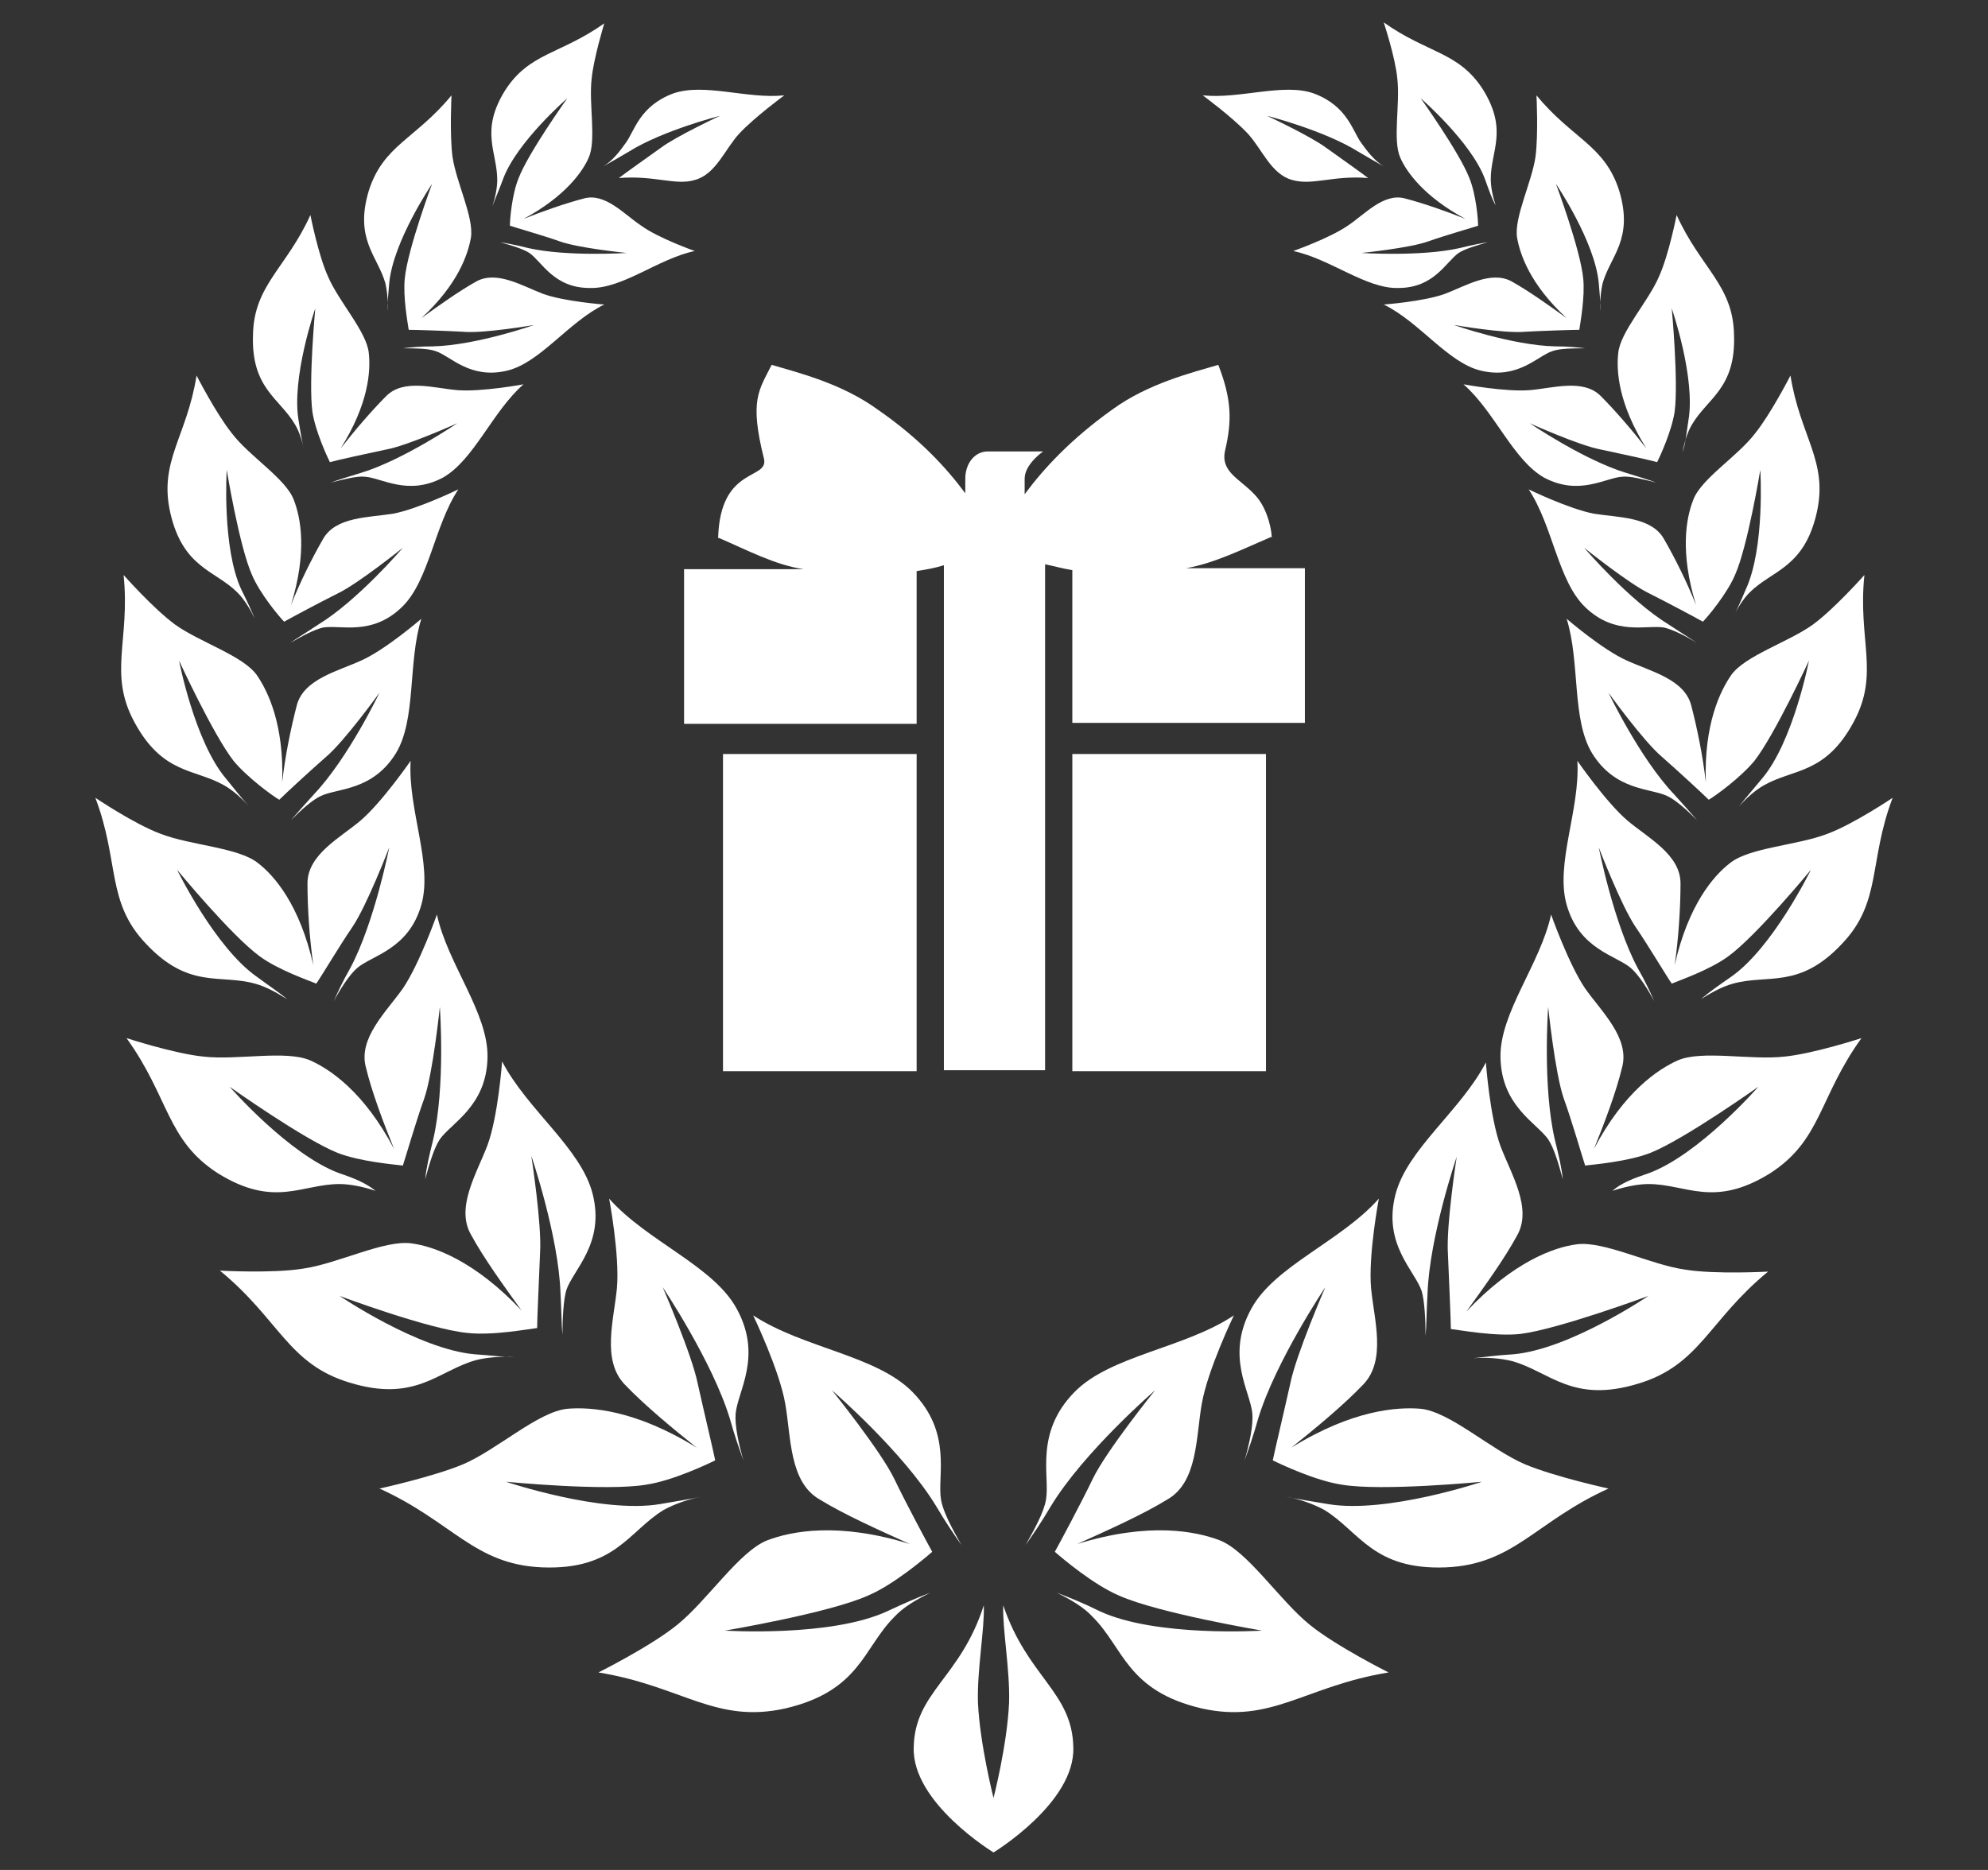 <?xml version="1.0" encoding="utf-8"?>
<!-- Generator: Adobe Illustrator 19.1.0, SVG Export Plug-In . SVG Version: 6.00 Build 0)  -->
<svg version="1.2" baseProfile="tiny" id="Layer_1" xmlns="http://www.w3.org/2000/svg" xmlns:xlink="http://www.w3.org/1999/xlink"
	 x="0px" y="0px" viewBox="0 0 204.3 192.2" xml:space="preserve">
<rect x="0" y="0" width="204.3" height="192.2" fill="#333333" stroke="none"/>
<g>
	<g>
		<g>
			<path fill="#FFFFFF" d="M91.2,165.6c-5.8,2.7-16.7,2-16.7,2s10.7-1.8,14.7-3.6c2.6-1.1,5.8-3.8,6.6-4.5c-0.5-0.9-2.7-5-3.9-7.5
				c-1.4-2.9-6.4-9.1-6.4-9.1s7.3,6.3,10.7,11.9c1,1.7,1.9,3,2.6,4c-0.9-1.6-1.9-3.4-2.1-4.7c-0.4-2.4,1.2-6.8-2.9-11
				c-3.7-3.8-11.2-4.5-16.4-7.9c0,0,2.7,5.6,3.3,9.1c0.6,3.4,0.4,8,3.5,9.8c2.6,1.6,6.2,3.2,9.3,4.6c-7.4-2.3-12.2-1.3-14.6-0.4
				c-2.9,1.1-6.2,6.2-9.3,8.7c-2.7,2.2-8.1,4.9-8.1,4.9c8.6,1.4,12,5.3,19.2,3.7c7.7-1.8,8-6.2,11.2-9.4c0.9-1,2.3-1.8,3.7-2.5
				C94.3,164.2,92.9,164.8,91.2,165.6z"/>
			<path fill="#FFFFFF" d="M67.8,154.6c-6,1-15.8-2.3-15.8-2.3s10.3,1,14.4,0.3c2.7-0.4,6.3-2.1,7.1-2.5c-0.2-1-1.2-5.2-1.8-7.9
				c-0.6-3-3.6-9.9-3.6-9.9s5.1,7.6,6.9,13.5c0.5,1.8,1,3.2,1.4,4.3c-0.5-1.7-0.9-3.6-0.8-4.8c0.2-2.3,2.8-5.9,0.1-10.8
				c-2.4-4.4-9.2-6.9-13.1-11.3c0,0,1.1,5.8,0.8,9.2c-0.3,3.2-1.6,7.4,0.8,9.9c2,2.1,4.9,4.5,7.4,6.5c-6.3-3.9-10.9-4.2-13.3-4
				c-3,0.3-7.2,4.2-10.7,5.7c-3.1,1.3-8.6,2.5-8.6,2.5c7.5,3.4,9.7,7.8,16.7,8.1c7.5,0.3,8.9-3.7,12.5-5.9c1.1-0.6,2.5-1.1,4-1.4
				C70.9,154.1,69.5,154.3,67.8,154.6z"/>
			<path fill="#FFFFFF" d="M48.8,139.2c-5.8-0.5-13.9-6-13.9-6S44,136.6,48,137c2.6,0.3,6.3-0.4,7.2-0.5c0-1,0.2-5.1,0.3-7.7
				c0.2-2.9-0.9-10-0.9-10s2.8,8.2,3,14.1c0.1,1.8,0.1,3.2,0.2,4.3c0-1.6,0.1-3.6,0.4-4.6c0.7-2.1,4-4.8,2.7-9.9
				c-1.2-4.7-6.7-8.6-9.3-13.6c0,0-0.4,5.6-1.5,8.6c-1.1,2.9-3.3,6.4-1.7,9.2c1.3,2.4,3.4,5.3,5.2,7.8c-4.8-5.1-9-6.6-11.3-6.9
				c-2.8-0.4-7.6,2.1-11.2,2.6c-3.1,0.5-8.5,0.2-8.5,0.2c6.1,5,7,9.6,13.3,11.5c6.8,2.1,9.1-1.2,13-2.3c1.2-0.3,2.6-0.4,4-0.3
				C51.8,139.5,50.4,139.3,48.8,139.2z"/>
			<path fill="#FFFFFF" d="M34.9,120.6c-5.2-1.9-11.3-8.9-11.3-8.9s7.6,5.4,11.1,6.8c2.3,0.9,5.9,1.2,6.7,1.3
				c0.3-0.9,1.4-4.7,2.2-6.9c0.9-2.6,1.6-9.4,1.6-9.4s0.6,8.2-0.7,13.7c-0.4,1.6-0.7,2.9-0.8,4c0.4-1.5,0.9-3.2,1.5-4.1
				c1.2-1.7,4.8-3.4,4.9-8.4c0.1-4.6-4.1-9.6-5.2-14.7c0,0-1.8,5.1-3.5,7.6c-1.7,2.4-4.6,5.1-3.8,8.1c0.6,2.5,1.8,5.7,2.9,8.4
				c-3.1-5.9-6.6-8.2-8.6-9.1c-2.5-1.1-7.5,0-11-0.4c-3-0.3-7.9-1.9-7.9-1.9c4.4,6.1,4.1,10.5,9.4,13.9c5.8,3.6,8.6,1.1,12.5,1.1
				c1.1,0,2.5,0.3,3.7,0.7C37.6,121.6,36.4,121.1,34.9,120.6z"/>
			<path fill="#FFFFFF" d="M26.4,100.4c-4.3-3-8.2-11-8.2-11s5.6,6.8,8.5,8.9c1.9,1.4,5.1,2.5,5.8,2.8c0.5-0.7,2.4-3.9,3.7-5.8
				c1.5-2.2,3.8-8.2,3.8-8.2s-1.5,7.7-4,12.4c-0.8,1.4-1.3,2.5-1.7,3.4c0.7-1.3,1.6-2.7,2.4-3.4c1.5-1.3,5.3-1.9,6.6-6.5
				c1.2-4.2-1.4-9.8-1.1-14.8c0,0-2.9,4.2-5.1,6.1c-2.1,1.8-5.5,3.5-5.5,6.5c0,2.5,0.2,5.6,0.6,8.4c-1.4-6.2-4-9.2-5.7-10.5
				c-2-1.6-6.9-1.8-10-3c-2.7-1-6.7-3.7-6.7-3.7c2.5,6.6,1.1,10.7,5.2,15c4.4,4.7,7.6,3.1,11.2,4.1c1.1,0.3,2.2,0.9,3.3,1.6
				C28.7,102,27.6,101.3,26.4,100.4z"/>
			<path fill="#FFFFFF" d="M23.2,80c-3.2-3.8-4.8-12.1-4.8-12.1s3.5,7.6,5.6,10.3c1.4,1.7,4,3.6,4.7,4c0.6-0.6,3.2-3,4.8-4.4
				c1.9-1.6,5.5-6.6,5.5-6.6s-3.2,6.7-6.7,10.4c-1,1.1-1.8,2-2.4,2.7c1-1,2.2-2.1,3.1-2.5c1.7-0.8,5.3-0.5,7.7-4.4
				c2.1-3.5,1.2-9.3,2.6-13.8c0,0-3.7,3.2-6.2,4.3c-2.4,1.1-5.9,1.9-6.6,4.6c-0.6,2.3-1.2,5.2-1.5,7.9c0.2-6-1.5-9.4-2.6-11
				c-1.4-2-5.9-3.4-8.4-5.2c-2.2-1.6-5.3-5.1-5.3-5.1c0.7,6.7-1.6,10.1,1.1,15.1c2.9,5.4,6.2,4.8,9.2,6.5c0.9,0.5,1.8,1.3,2.6,2.2
				C24.8,82,24.1,81.1,23.2,80z"/>
			<path fill="#FFFFFF" d="M24.8,60.6c-2-4.3-1.5-12.3-1.5-12.3s1.3,7.9,2.6,10.8c0.8,1.9,2.8,4.3,3.3,4.8c0.7-0.4,3.7-2,5.5-2.9
				c2.1-1,6.7-4.7,6.7-4.7s-4.6,5.4-8.7,7.9c-1.2,0.8-2.2,1.4-2.9,1.9c1.2-0.7,2.5-1.4,3.4-1.6c1.8-0.3,5,0.9,8.1-2.1
				c2.8-2.7,3.3-8.3,5.8-12.1c0,0-4.1,2-6.7,2.5c-2.5,0.4-5.9,0.3-7.2,2.6c-1.1,1.9-2.4,4.5-3.3,6.8c1.7-5.5,1-9,0.3-10.8
				c-0.8-2.2-4.6-4.5-6.4-6.9c-1.6-2-3.6-5.9-3.6-5.9c-1,6.3-3.9,8.8-2.7,14.1c1.3,5.7,4.6,5.9,6.9,8.2c0.7,0.7,1.3,1.7,1.8,2.7
				C25.9,62.9,25.4,61.8,24.8,60.6z"/>
			<path fill="#FFFFFF" d="M30.7,43.3c-0.8-4.4,1.7-11.6,1.7-11.6s-0.7,7.5-0.3,10.6c0.3,2,1.5,4.6,1.8,5.2c0.7-0.2,3.9-0.9,5.8-1.3
				c2.2-0.4,7.3-2.7,7.3-2.7s-5.6,3.8-9.9,5.1c-1.3,0.4-2.3,0.7-3.1,1c1.2-0.3,2.7-0.7,3.5-0.6c1.7,0.1,4.4,2,8,0.1
				c3.2-1.8,5.1-6.8,8.3-9.6c0,0-4.3,0.8-6.8,0.6c-2.4-0.2-5.5-1.2-7.3,0.6c-1.5,1.5-3.3,3.6-4.7,5.4c2.9-4.6,3.1-8,2.9-9.8
				c-0.2-2.2-3.1-5.3-4.2-7.9c-1-2.2-1.8-6.3-1.8-6.3c-2.5,5.5-5.8,7.2-5.9,12.3c-0.2,5.5,2.7,6.5,4.3,9.2c0.5,0.8,0.8,1.9,1,2.9
				C31.1,45.7,30.9,44.6,30.7,43.3z"/>
			<path fill="#FFFFFF" d="M40,29.1c0.4-4.3,4.4-10.2,4.4-10.2s-2.5,6.7-2.8,9.7c-0.2,1.9,0.3,4.6,0.4,5.3c0.7,0,3.8,0.1,5.6,0.2
				c2.1,0.2,7.3-0.7,7.3-0.7s-6,2.1-10.4,2.2c-1.3,0-2.3,0.1-3.1,0.2c1.2,0,2.6,0,3.4,0.3c1.5,0.5,3.5,2.9,7.3,2
				c3.4-0.8,6.3-5,10-6.8c0,0-4.1-0.3-6.3-1.1c-2.1-0.8-4.7-2.4-6.8-1.3c-1.8,1-3.9,2.5-5.7,3.8c3.8-3.5,4.8-6.6,5.1-8.3
				c0.3-2.1-1.5-5.6-1.9-8.3c-0.3-2.3-0.1-6.3-0.1-6.3c-3.7,4.5-7,5.1-8.5,9.8c-1.5,5,0.9,6.7,1.7,9.5c0.2,0.9,0.3,1.9,0.2,2.9
				C39.8,31.3,39.9,30.3,40,29.1z"/>
			<path fill="#FFFFFF" d="M51.7,18.4c1.4-3.8,6.6-8.3,6.6-8.3s-4,5.6-5,8.2c-0.7,1.7-0.9,4.3-0.9,4.9c0.6,0.2,3.4,1,5.1,1.6
				c1.9,0.7,6.9,1.2,6.9,1.2s-6.1,0.4-10.1-0.5c-1.2-0.3-2.2-0.5-2.9-0.6c1.1,0.3,2.4,0.7,3,1.1c1.3,0.9,2.5,3.6,6.2,3.6
				c3.4,0.1,7-3,10.8-3.8c0,0-3.7-1.3-5.5-2.6c-1.8-1.2-3.7-3.4-5.9-2.8c-1.9,0.5-4.2,1.3-6.2,2.1c4.3-2.3,6.1-4.9,6.7-6.3
				c0.8-1.8,0-5.5,0.3-8.1C61,6,62.1,2.4,62.1,2.4c-4.5,3.2-7.7,3-10.2,6.9c-2.6,4.2-0.8,6.3-0.8,9.2c0,0.8-0.2,1.8-0.5,2.7
				C50.9,20.4,51.3,19.5,51.7,18.4z"/>
			<path fill="#FFFFFF" d="M63.6,18.3c0.5-0.4,2.9-2.1,4.3-3.1c1.6-1.2,6.1-3.3,6.1-3.3s-5.9,1.5-9.4,3.7c-1,0.6-1.9,1.1-2.6,1.5
				c1-0.6,1.8-1.7,2.3-2.4c0.9-1.2,1.4-3.8,4.9-5.1c3.2-1.1,7.6,0.6,11.4,0.2c0,0-3,2.2-4.6,3.9c-1.5,1.6-2.4,4.2-4.6,4.8
				C69.4,19.1,67.3,18,63.6,18.3z"/>
		</g>
		<g>
			<path fill="#FFFFFF" d="M113,165.6c5.8,2.7,16.7,2,16.7,2S119,165.8,115,164c-2.6-1.1-5.8-3.8-6.6-4.5c0.5-0.9,2.7-5,3.9-7.5
				c1.4-2.9,6.4-9.1,6.4-9.1s-7.3,6.3-10.7,11.9c-1,1.7-1.9,3-2.6,4c0.9-1.6,1.9-3.4,2.1-4.7c0.4-2.4-1.2-6.8,2.9-11
				c3.7-3.8,11.3-4.5,16.4-7.9c0,0-2.7,5.6-3.3,9.1c-0.6,3.4-0.4,8-3.5,9.8c-2.6,1.6-6.2,3.2-9.3,4.6c7.4-2.3,12.2-1.3,14.6-0.4
				c2.9,1.1,6.2,6.2,9.3,8.7c2.7,2.2,8.1,4.9,8.1,4.9c-8.6,1.4-12,5.3-19.2,3.7c-7.7-1.8-8-6.2-11.2-9.4c-0.9-1-2.3-1.8-3.7-2.5
				C109.9,164.2,111.4,164.8,113,165.6z"/>
			<path fill="#FFFFFF" d="M136.5,154.6c6,1,15.8-2.3,15.8-2.3s-10.3,1-14.4,0.3c-2.7-0.4-6.3-2.1-7.1-2.5c0.2-1,1.2-5.2,1.8-7.9
				c0.6-3,3.6-9.9,3.6-9.9s-5.1,7.6-6.9,13.5c-0.5,1.8-1,3.2-1.4,4.3c0.5-1.7,0.9-3.6,0.8-4.8c-0.2-2.3-2.8-5.9-0.1-10.8
				c2.4-4.4,9.2-6.9,13.1-11.3c0,0-1.1,5.8-0.8,9.2c0.3,3.2,1.6,7.4-0.8,9.9c-2,2.1-4.9,4.5-7.4,6.5c6.3-3.9,10.9-4.2,13.3-4
				c3,0.3,7.2,4.2,10.7,5.7c3.1,1.3,8.6,2.5,8.6,2.5c-7.5,3.4-9.7,7.8-16.7,8.1c-7.5,0.3-8.9-3.7-12.5-5.9c-1.1-0.6-2.5-1.1-4-1.4
				C133.3,154.1,134.8,154.3,136.5,154.6z"/>
			<path fill="#FFFFFF" d="M155.5,139.2c5.8-0.5,13.9-6,13.9-6s-9.2,3.4-13.1,3.9c-2.6,0.3-6.3-0.4-7.2-0.5c0-1-0.2-5.1-0.3-7.7
				c-0.2-2.9,0.9-10,0.9-10s-2.8,8.2-3,14.1c-0.1,1.8-0.1,3.2-0.2,4.3c0-1.6-0.1-3.6-0.4-4.6c-0.7-2.1-4-4.8-2.7-9.9
				c1.2-4.7,6.7-8.6,9.3-13.6c0,0,0.4,5.6,1.5,8.6c1.1,2.9,3.3,6.4,1.7,9.2c-1.3,2.4-3.4,5.3-5.2,7.8c4.8-5.1,9-6.6,11.3-6.9
				c2.8-0.4,7.6,2.1,11.2,2.6c3.1,0.5,8.5,0.2,8.5,0.2c-6.1,5-7,9.6-13.3,11.5c-6.8,2.1-9.1-1.2-13-2.3c-1.2-0.3-2.6-0.4-4-0.3
				C152.4,139.5,153.8,139.3,155.5,139.2z"/>
			<path fill="#FFFFFF" d="M169.4,120.6c5.2-1.9,11.3-8.9,11.3-8.9s-7.6,5.4-11.1,6.8c-2.3,0.9-5.9,1.2-6.7,1.3
				c-0.3-0.9-1.4-4.7-2.2-6.9c-0.9-2.6-1.6-9.4-1.6-9.4s-0.6,8.2,0.7,13.7c0.4,1.6,0.7,2.9,0.8,4c-0.4-1.5-0.9-3.2-1.5-4.1
				c-1.2-1.7-4.8-3.4-4.9-8.4c-0.1-4.6,4.1-9.6,5.2-14.7c0,0,1.8,5.1,3.5,7.6c1.7,2.4,4.6,5.1,3.8,8.1c-0.6,2.5-1.8,5.7-2.9,8.4
				c3.1-5.9,6.6-8.2,8.6-9.1c2.5-1.1,7.5,0,11-0.4c3-0.3,7.9-1.9,7.9-1.9c-4.4,6.1-4.1,10.5-9.4,13.9c-5.8,3.6-8.6,1.1-12.5,1.1
				c-1.1,0-2.5,0.3-3.7,0.7C166.6,121.6,167.9,121.1,169.4,120.6z"/>
			<path fill="#FFFFFF" d="M177.9,100.4c4.3-3,8.2-11,8.2-11s-5.6,6.8-8.5,8.9c-1.9,1.4-5.1,2.5-5.8,2.8c-0.5-0.7-2.4-3.9-3.7-5.8
				c-1.5-2.2-3.8-8.2-3.8-8.2s1.5,7.7,4,12.4c0.8,1.4,1.3,2.5,1.7,3.4c-0.7-1.3-1.6-2.7-2.4-3.4c-1.5-1.3-5.3-1.9-6.6-6.5
				c-1.2-4.2,1.4-9.8,1.1-14.8c0,0,2.9,4.2,5.1,6.1c2.1,1.8,5.5,3.5,5.5,6.5c0,2.5-0.2,5.6-0.6,8.4c1.4-6.2,4-9.2,5.7-10.5
				c2-1.6,6.9-1.8,10-3c2.7-1,6.7-3.7,6.7-3.7c-2.5,6.6-1.1,10.7-5.2,15c-4.4,4.7-7.6,3.1-11.2,4.1c-1.1,0.3-2.2,0.9-3.3,1.6
				C175.6,102,176.6,101.3,177.9,100.4z"/>
			<path fill="#FFFFFF" d="M181.1,80c3.2-3.8,4.8-12.1,4.8-12.1s-3.5,7.6-5.6,10.3c-1.4,1.7-4,3.6-4.7,4c-0.6-0.6-3.2-3-4.8-4.4
				c-1.9-1.6-5.5-6.6-5.5-6.6s3.2,6.7,6.7,10.4c1,1.1,1.8,2,2.4,2.7c-1-1-2.2-2.1-3.1-2.5c-1.7-0.8-5.3-0.5-7.7-4.4
				c-2.1-3.5-1.2-9.3-2.6-13.8c0,0,3.7,3.2,6.2,4.3c2.4,1.1,5.9,1.9,6.6,4.6c0.6,2.3,1.2,5.2,1.5,7.9c-0.2-6,1.5-9.4,2.6-11
				c1.4-2,5.9-3.4,8.4-5.2c2.2-1.6,5.3-5.1,5.3-5.1c-0.7,6.7,1.6,10.1-1.1,15.1c-2.9,5.4-6.2,4.8-9.2,6.5c-0.9,0.5-1.8,1.3-2.6,2.2
				C179.4,82,180.2,81.1,181.1,80z"/>
			<path fill="#FFFFFF" d="M179.4,60.6c2-4.3,1.5-12.3,1.5-12.3s-1.3,7.9-2.6,10.8c-0.8,1.9-2.8,4.3-3.3,4.8c-0.7-0.4-3.7-2-5.5-2.9
				c-2.1-1-6.7-4.7-6.7-4.7s4.6,5.4,8.7,7.9c1.2,0.8,2.2,1.4,2.9,1.9c-1.1-0.7-2.5-1.4-3.4-1.6c-1.8-0.3-5,0.9-8.1-2.1
				c-2.8-2.7-3.3-8.3-5.8-12.1c0,0,4.1,2,6.7,2.5c2.5,0.4,5.9,0.3,7.2,2.6c1.1,1.9,2.4,4.5,3.3,6.8c-1.7-5.5-1-9-0.3-10.8
				c0.8-2.2,4.6-4.5,6.4-6.9c1.6-2,3.6-5.9,3.6-5.9c1,6.3,3.9,8.8,2.7,14.1c-1.3,5.7-4.6,5.9-6.9,8.2c-0.7,0.7-1.3,1.7-1.8,2.7
				C178.4,62.9,178.9,61.8,179.4,60.6z"/>
			<path fill="#FFFFFF" d="M173.5,43.3c0.8-4.4-1.7-11.6-1.7-11.6s0.7,7.5,0.3,10.6c-0.3,2-1.5,4.6-1.8,5.2
				c-0.7-0.2-3.9-0.9-5.8-1.3c-2.2-0.4-7.3-2.7-7.3-2.7s5.6,3.8,9.9,5.1c1.3,0.4,2.3,0.7,3.1,1c-1.2-0.3-2.7-0.7-3.5-0.6
				c-1.7,0.1-4.4,2-8,0.1c-3.2-1.8-5.1-6.8-8.3-9.6c0,0,4.3,0.8,6.8,0.6c2.4-0.2,5.5-1.2,7.3,0.6c1.5,1.5,3.3,3.6,4.7,5.4
				c-2.9-4.6-3.1-8-2.9-9.8c0.2-2.2,3.1-5.3,4.2-7.9c1-2.2,1.8-6.3,1.8-6.3c2.5,5.5,5.8,7.2,5.9,12.3c0.2,5.5-2.7,6.5-4.3,9.2
				c-0.5,0.8-0.8,1.9-1,2.9C173.2,45.7,173.3,44.6,173.5,43.3z"/>
			<path fill="#FFFFFF" d="M164.3,29.1c-0.4-4.3-4.4-10.2-4.4-10.2s2.5,6.7,2.8,9.7c0.2,1.9-0.3,4.6-0.4,5.3c-0.7,0-3.8,0.1-5.6,0.2
				c-2.1,0.2-7.3-0.7-7.3-0.7s6,2.1,10.4,2.2c1.3,0,2.3,0.1,3.1,0.2c-1.2,0-2.6,0-3.4,0.3c-1.5,0.5-3.5,2.9-7.3,2
				c-3.4-0.8-6.3-5-10-6.8c0,0,4.1-0.3,6.3-1.1c2.1-0.8,4.7-2.4,6.8-1.3c1.8,1,3.9,2.5,5.7,3.8c-3.8-3.5-4.8-6.6-5.1-8.3
				c-0.3-2.1,1.5-5.6,1.9-8.3c0.3-2.3,0.1-6.3,0.1-6.3c3.7,4.5,7,5.1,8.5,9.8c1.5,5-0.9,6.7-1.7,9.5c-0.2,0.9-0.3,1.9-0.2,2.9
				C164.5,31.3,164.4,30.3,164.3,29.1z"/>
			<path fill="#FFFFFF" d="M152.6,18.4c-1.4-3.8-6.6-8.3-6.6-8.3s4,5.6,5,8.2c0.7,1.7,0.9,4.3,0.9,4.9c-0.6,0.2-3.4,1-5.1,1.6
				c-1.9,0.7-6.9,1.2-6.9,1.2s6.1,0.4,10.1-0.5c1.2-0.3,2.2-0.5,2.9-0.6c-1.1,0.3-2.4,0.7-3,1.1c-1.3,0.9-2.5,3.6-6.2,3.6
				c-3.3,0.1-7-3-10.8-3.8c0,0,3.7-1.3,5.6-2.6c1.8-1.2,3.7-3.4,5.9-2.8c1.9,0.5,4.2,1.3,6.2,2.1c-4.3-2.3-6.1-4.9-6.7-6.3
				c-0.8-1.8,0-5.5-0.3-8.1c-0.2-2.2-1.4-5.8-1.4-5.8c4.5,3.2,7.7,3,10.2,6.9c2.6,4.2,0.8,6.3,0.8,9.2c0,0.8,0.2,1.8,0.5,2.7
				C153.3,20.4,153,19.5,152.6,18.4z"/>
			<path fill="#FFFFFF" d="M140.6,18.3c-0.5-0.4-2.9-2.1-4.3-3.1c-1.6-1.2-6.1-3.3-6.1-3.3s5.9,1.5,9.4,3.7c1,0.6,1.9,1.1,2.6,1.5
				c-1-0.6-1.8-1.7-2.3-2.4c-0.9-1.2-1.4-3.8-4.9-5.1c-3.1-1.1-7.6,0.6-11.4,0.2c0,0,3,2.2,4.6,3.9c1.5,1.6,2.4,4.2,4.6,4.8
				C134.9,19.1,137,18,140.6,18.3z"/>
		</g>
		<path fill="#FFFFFF" d="M103.1,165c-0.1,2.4,0.7,6.6,0.6,10c-0.2,4.4-1.6,9.8-1.6,9.8s-1.4-5.5-1.6-9.8c-0.1-3.4,0.7-7.6,0.6-10
			c-2.4,7.5-7.1,8.9-7.2,14.6c-0.2,5.7,8.2,10.8,8.2,10.8s8.4-5.1,8.2-10.8C110.2,173.9,105.6,172.4,103.1,165z"/>
	</g>
</g>
<g>
	<rect x="74.3" y="77.5" fill="#FFFFFF" width="19.9" height="32.6"/>
	<rect x="110.2" y="77.5" fill="#FFFFFF" width="19.9" height="32.6"/>
	<path fill="#FFFFFF" d="M121.9,58.4c2.9-0.5,5.9-2,8.7-3.2c0,0,0,0,0.1,0c-0.1-1.4-0.7-3.3-1.8-4.4c-1.5-1.6-3.5-2.3-3-4.5
		c0.7-3,0.7-5.2-0.7-8.8c-2.7,0.8-7.2,1.9-10.9,4.6c-4.2,3-7,6-9,8.7v-1.6c0-1.5,1.9-2.8,1.9-2.8h-5.7c-1.3,0-2.3,1.2-2.3,2.8v1.5
		c-2-2.7-4.8-5.7-9-8.6c-3.7-2.7-8.2-3.8-10.9-4.6c-1.3,2.6-2.3,3.6-0.8,9.6c0.6,2.3-4.5,0.7-4.7,8.2c0,0,0,0,0.1,0
		c2.8,1.2,5.8,2.8,8.7,3.2H70.3v15.9h23.9V58.7c1.2-0.2,1.8-0.3,2.8-0.6v51.9h10.4V58c1,0.2,1.6,0.4,2.8,0.6v15.7h23.9V58.4H121.9z"
		/>
</g>
</svg>
